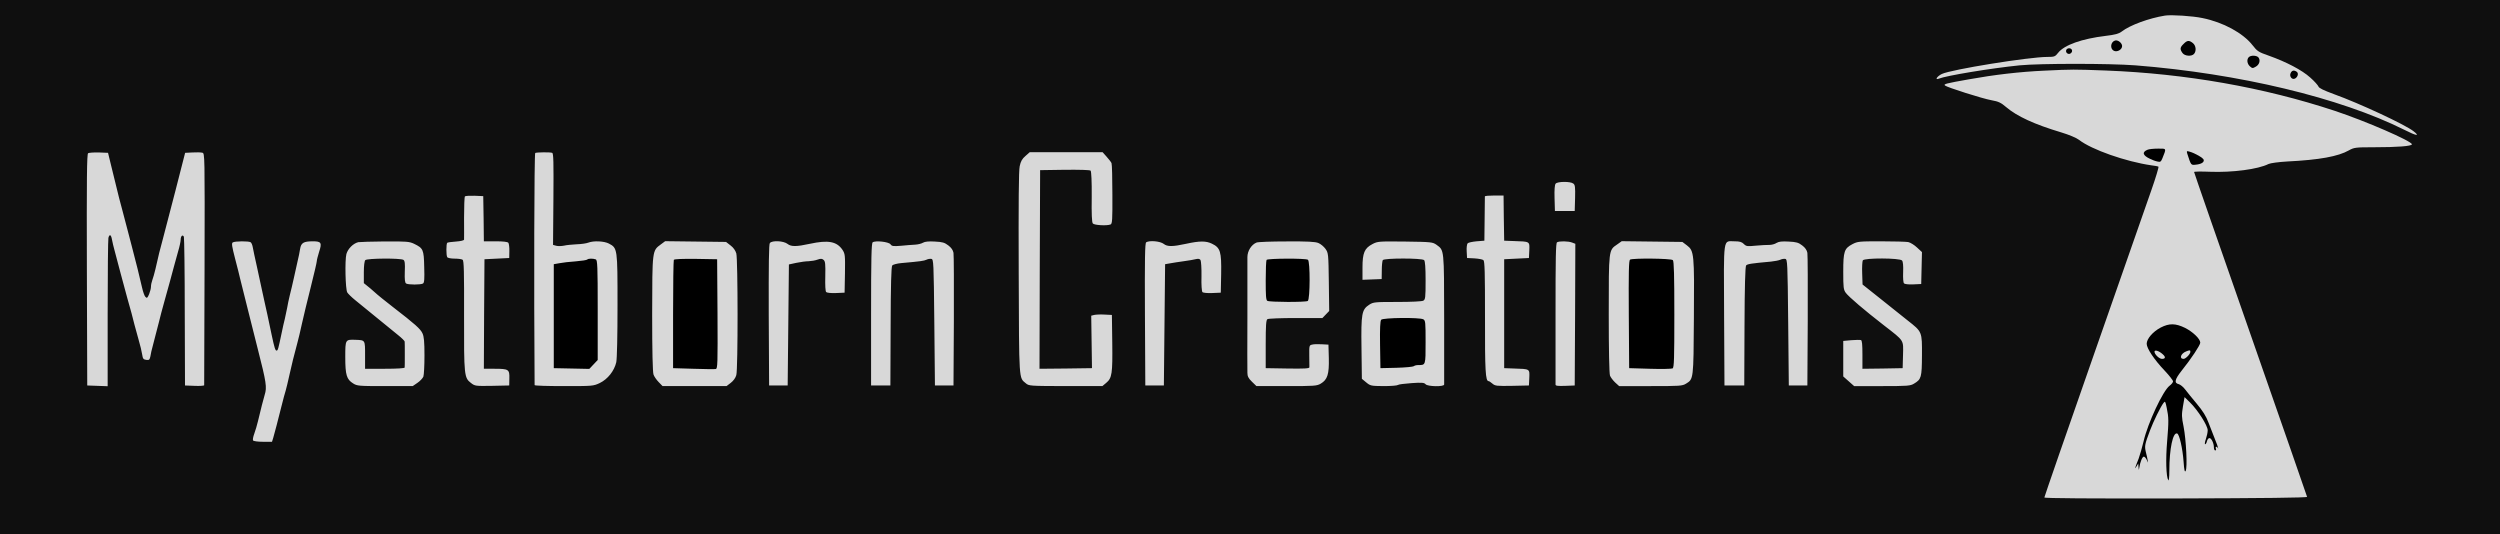 <?xml version="1.0" encoding="utf-8"?>
<svg version="1.0" width="200pt" height="42.744pt" viewBox="0 0 200 42.744" preserveAspectRatio="xMidYMid meet" xmlns="http://www.w3.org/2000/svg">
  <g transform="matrix(0.099, 0, 0, 0.099, 0, 0)">
    <rect x="1511.352" y="2.79" width="487.381" height="420.038" style="fill: rgb(216, 216, 216); stroke: rgb(0, 0, 0);"/>
    <rect x="26.823" y="27.901" width="1529.487" height="369.816" style="fill: rgb(216, 216, 216); stroke: rgb(0, 0, 0); paint-order: fill;"/>
    <g transform="matrix(0.1, 0, 0, -0.1, 0, 433)" fill="#000000" stroke="none">
      <path d="M0 2165 l0 -2165 10130 0 10130 0 0 2165 0 2165 -10130 0 -10130 0 0 -2165z m17798 2019 c168 -34 327 -121 404 -219 39 -50 49 -56 132 -85 141 -50 269 -117 335 -177 33 -29 62 -62 66 -72 4 -13 42 -31 123 -61 206 -74 578 -247 646 -301 54 -42 23 -38 -75 12 -518 259 -1336 455 -2174 521 -214 16 -768 16 -935 0 -228 -23 -593 -83 -654 -108 -34 -13 -12 20 25 38 73 36 705 138 854 138 56 0 62 2 87 34 50 63 192 113 383 136 76 9 106 17 130 35 67 52 220 108 350 129 51 8 223 -3 303 -20z m-778 -424 c643 -25 1273 -136 1845 -325 248 -82 624 -245 625 -271 0 -15 -117 -24 -309 -24 -148 0 -158 -2 -200 -25 -86 -49 -237 -77 -499 -90 -70 -4 -134 -13 -150 -20 -85 -43 -293 -70 -474 -63 -71 3 -128 2 -128 -2 0 -5 205 -595 456 -1312 250 -716 456 -1307 457 -1313 1 -7 -359 -11 -1060 -13 -699 -1 -1063 1 -1063 8 0 5 180 526 401 1157 221 632 430 1230 465 1330 35 100 60 184 56 186 -4 3 -29 8 -57 11 -207 30 -484 127 -585 206 -21 16 -80 41 -143 60 -217 65 -358 130 -445 204 -42 36 -62 46 -119 56 -73 13 -362 105 -376 119 -12 12 2 16 193 50 206 37 409 61 610 70 229 11 234 11 500 1z m-16119 -780 c16 -63 35 -142 43 -175 7 -33 28 -112 45 -175 16 -63 37 -142 46 -175 8 -33 22 -85 30 -115 28 -105 68 -265 82 -330 8 -36 20 -71 28 -79 13 -13 16 -10 30 22 8 20 15 47 15 61 0 14 5 37 11 53 6 15 17 55 25 88 20 92 40 172 63 255 11 41 56 212 99 380 l78 305 59 3 c32 2 68 1 80 -2 20 -5 20 -6 18 -938 -2 -513 -3 -937 -3 -941 0 -4 -35 -7 -77 -5 l-78 3 -2 593 c0 326 -4 600 -7 608 -9 22 -26 7 -26 -23 0 -13 -9 -57 -21 -96 -11 -40 -27 -97 -35 -127 -20 -75 -36 -135 -74 -270 -18 -63 -38 -140 -45 -170 -7 -30 -23 -91 -35 -135 -12 -44 -24 -91 -27 -105 -13 -71 -13 -71 -41 -68 -23 3 -28 9 -33 43 -3 22 -16 76 -29 120 -12 44 -27 98 -33 120 -12 51 -34 132 -58 215 -10 36 -34 126 -54 200 -19 74 -42 158 -49 185 -8 28 -17 67 -21 88 -7 42 -20 48 -29 15 -3 -13 -6 -288 -6 -611 l0 -588 -82 3 -83 3 -3 934 c-2 741 0 936 10 943 7 4 46 7 87 6 l74 -3 28 -115z m3561 115 c11 -4 12 -74 10 -375 l-3 -369 26 -7 c14 -4 43 -3 63 1 20 5 66 9 102 11 36 1 78 7 93 13 44 17 128 13 167 -7 70 -37 70 -38 70 -499 0 -249 -4 -431 -10 -460 -16 -70 -69 -137 -133 -168 -53 -25 -58 -25 -290 -25 -131 0 -237 3 -237 8 -6 783 -3 1873 5 1876 15 6 121 7 137 1z m4480 -31 c18 -20 36 -43 40 -52 4 -10 7 -123 7 -253 1 -207 -1 -238 -15 -243 -30 -12 -131 -6 -143 8 -8 9 -11 78 -9 215 1 121 -3 206 -9 212 -6 6 -88 8 -209 7 l-199 -3 -3 -803 -2 -802 212 2 212 3 -3 212 -3 212 24 6 c13 3 51 5 83 3 l60 -3 3 -225 c3 -249 -2 -285 -49 -324 l-31 -26 -296 0 c-292 1 -297 1 -323 23 -56 47 -54 7 -57 887 -2 577 0 830 8 867 8 39 20 60 46 82 l35 31 294 0 295 0 32 -36z m3771 -217 c15 -10 17 -27 15 -117 l-3 -105 -80 0 -80 0 -3 104 c-2 67 1 108 9 117 15 18 119 19 142 1z m-8805 -284 l2 -183 94 0 c63 0 97 -4 104 -12 5 -7 9 -38 8 -68 l-1 -55 -100 -5 -100 -5 -3 -442 -2 -443 86 0 c114 0 122 -5 120 -77 l-1 -58 -138 -3 c-134 -2 -139 -2 -171 23 -55 42 -57 59 -56 546 1 354 -1 444 -12 450 -7 5 -36 9 -65 9 -28 0 -55 5 -59 12 -9 14 -9 107 0 116 4 3 36 8 71 10 39 3 65 9 65 16 1 6 0 85 0 176 0 91 3 169 7 173 4 4 39 6 78 5 l70 -3 3 -182z m8244 5 l3 -183 80 -3 c129 -4 126 -2 123 -75 l-3 -62 -100 -5 -100 -5 0 -440 0 -440 80 -3 c129 -4 126 -2 123 -75 l-3 -62 -136 -3 c-124 -2 -137 -1 -159 18 -13 11 -26 20 -31 20 -25 0 -30 82 -29 516 0 361 -2 453 -13 462 -7 6 -40 12 -72 14 l-60 3 -3 54 c-2 30 2 59 8 65 6 6 39 13 73 16 l62 5 2 175 c1 96 2 178 2 183 1 4 35 7 76 7 l75 0 2 -182z m-10126 -196 c6 -4 14 -23 17 -42 3 -19 18 -87 32 -150 14 -63 32 -146 40 -185 8 -38 19 -88 24 -110 10 -42 28 -126 56 -260 23 -108 30 -130 41 -128 10 2 13 14 39 138 9 44 21 98 27 120 5 22 13 60 18 85 4 25 14 72 22 105 9 33 23 96 33 140 9 44 23 105 30 135 7 30 17 74 20 98 8 50 28 62 104 62 67 0 74 -12 50 -84 -10 -33 -19 -67 -19 -76 0 -9 -22 -104 -49 -211 -27 -107 -59 -239 -71 -294 -12 -55 -28 -124 -36 -152 -33 -125 -43 -163 -64 -258 -12 -55 -26 -113 -31 -130 -6 -16 -21 -75 -35 -130 -30 -120 -53 -208 -66 -253 l-10 -32 -73 0 c-42 0 -77 5 -80 11 -4 6 1 31 10 55 9 25 23 71 30 102 23 97 43 175 54 212 19 60 13 100 -55 366 -36 142 -72 284 -79 314 -7 30 -23 93 -35 140 -12 47 -26 101 -30 120 -4 19 -22 91 -40 159 -26 101 -30 125 -19 132 17 11 130 12 145 1z m1320 -12 c74 -36 79 -46 82 -187 3 -97 1 -128 -10 -134 -17 -11 -119 -11 -136 0 -10 6 -13 31 -11 95 3 68 0 89 -11 96 -23 15 -293 13 -308 -2 -7 -7 -12 -45 -12 -99 l0 -87 53 -43 c28 -24 54 -47 57 -50 3 -4 59 -48 125 -100 180 -139 222 -176 239 -213 12 -26 16 -67 16 -179 0 -80 -4 -157 -9 -171 -6 -13 -27 -36 -48 -50 l-38 -26 -224 0 c-211 0 -226 1 -258 22 -52 32 -63 68 -63 212 0 143 0 143 83 140 79 -3 77 0 77 -124 l0 -110 160 0 c100 0 160 4 160 10 1 6 1 53 1 105 0 52 0 99 -1 105 0 5 -24 29 -53 52 -57 46 -256 208 -346 282 -30 24 -59 53 -65 63 -15 27 -20 260 -7 310 12 43 55 86 96 96 11 2 107 5 214 6 176 1 199 -1 237 -19z m2557 -13 c23 -17 40 -41 47 -65 13 -49 14 -934 0 -983 -6 -23 -24 -47 -45 -63 l-34 -26 -258 0 -259 0 -31 32 c-18 18 -37 46 -42 61 -7 19 -11 188 -11 490 1 516 0 511 70 562 l35 26 246 -3 246 -3 36 -28z m461 12 c29 -23 71 -23 181 1 148 32 217 19 263 -49 21 -33 22 -42 20 -190 l-3 -156 -69 -3 c-40 -2 -74 2 -80 8 -6 6 -9 54 -7 128 2 100 0 120 -14 132 -13 11 -23 11 -49 2 -18 -7 -50 -12 -72 -13 -21 0 -66 -6 -99 -13 l-60 -13 -5 -489 -5 -489 -75 0 -75 0 -3 569 c-1 412 1 573 9 582 19 23 111 18 143 -7z m832 -3 c11 -16 22 -17 86 -12 40 4 91 8 113 9 22 1 51 8 64 16 15 9 48 12 96 9 60 -3 78 -8 108 -31 24 -18 38 -38 42 -60 3 -17 4 -266 3 -552 l-3 -520 -75 0 -75 0 -5 510 c-5 489 -6 510 -24 513 -10 2 -28 -1 -40 -7 -20 -9 -45 -13 -203 -27 -34 -3 -67 -12 -73 -19 -8 -10 -12 -157 -13 -492 l-2 -478 -78 0 -78 0 0 574 c0 458 3 576 13 583 23 16 129 4 144 -16z m2208 3 c29 -23 71 -23 181 1 109 24 161 24 208 1 69 -33 78 -64 75 -246 l-3 -150 -69 -3 c-38 -2 -74 2 -79 7 -6 6 -10 59 -8 128 1 65 -3 124 -8 132 -6 9 -18 12 -37 7 -16 -4 -60 -12 -99 -17 -38 -5 -88 -13 -110 -17 l-40 -7 -5 -490 -5 -490 -75 0 -75 0 -3 574 c-2 453 0 576 10 583 27 17 114 9 142 -13z m1250 7 c18 -7 44 -29 57 -47 23 -33 24 -39 27 -268 l3 -234 -27 -28 -28 -29 -215 0 c-119 0 -222 -4 -229 -9 -11 -6 -14 -51 -14 -202 l0 -194 176 -3 c137 -2 176 0 177 10 0 7 0 50 -1 95 -1 79 0 83 22 88 13 4 49 5 79 3 l54 -3 3 -110 c3 -129 -11 -173 -65 -205 -32 -19 -52 -20 -277 -20 l-243 0 -36 35 c-29 28 -37 44 -37 73 -1 20 -1 228 0 462 0 234 0 446 0 472 0 50 32 101 74 118 12 5 121 9 244 9 168 1 231 -2 256 -13z m954 -14 c63 -46 61 -28 62 -599 0 -285 0 -524 0 -530 0 -20 -134 -17 -150 2 -11 13 -30 15 -114 9 -56 -4 -105 -10 -110 -15 -6 -5 -57 -9 -115 -9 -102 1 -107 2 -141 30 l-35 29 -3 247 c-4 282 2 312 63 352 33 21 45 22 226 22 112 0 198 4 210 10 17 10 19 23 19 163 0 106 -4 157 -12 165 -17 17 -324 17 -334 0 -4 -7 -8 -44 -8 -83 l-1 -70 -77 -3 -78 -3 0 98 c0 120 16 157 81 191 42 22 52 22 264 20 212 -3 221 -4 253 -26z m1096 18 l26 -10 -2 -572 -3 -573 -77 -3 c-59 -2 -78 0 -78 10 0 7 0 267 0 577 0 447 2 566 12 573 18 11 91 10 122 -2z m928 -23 c58 -44 60 -68 56 -587 -3 -498 -3 -493 -63 -530 -30 -19 -51 -20 -286 -20 l-255 0 -32 29 c-18 17 -37 42 -42 56 -6 16 -10 209 -10 496 0 523 -1 517 67 563 l38 27 245 -3 245 -3 37 -28z m459 12 c20 -20 28 -21 98 -14 42 3 91 7 110 6 18 0 44 7 57 16 18 11 43 14 97 11 62 -3 80 -8 110 -31 24 -18 38 -38 42 -60 3 -17 4 -266 3 -552 l-3 -520 -75 0 -75 0 -5 510 c-5 489 -6 510 -24 513 -10 2 -28 -1 -40 -7 -11 -5 -46 -12 -76 -15 -156 -14 -190 -19 -200 -31 -7 -9 -12 -169 -13 -492 l-2 -478 -80 0 -80 0 -3 570 c-3 647 -10 595 85 595 41 0 58 -5 74 -21z m1329 15 c18 -4 50 -24 71 -44 l40 -37 -3 -129 -3 -129 -64 -3 c-36 -2 -69 2 -75 8 -6 6 -9 43 -7 91 2 52 -1 85 -9 94 -18 21 -305 22 -317 1 -4 -8 -7 -55 -5 -105 l3 -90 142 -113 c77 -62 178 -142 223 -178 117 -92 116 -89 115 -282 -1 -178 -5 -193 -64 -228 -29 -18 -52 -20 -258 -20 l-226 0 -44 39 -44 39 0 143 0 144 65 6 c36 3 71 3 78 1 9 -3 12 -36 12 -118 l0 -114 163 2 162 3 3 106 c3 125 12 111 -153 239 -160 124 -285 231 -309 263 -19 26 -21 42 -21 170 0 166 8 189 74 224 42 22 55 23 231 23 103 0 202 -3 220 -6z" style="fill: rgb(15, 15, 15);"/>
      <path d="M17090 4002 c-35 -12 -41 -65 -9 -82 28 -15 72 12 67 42 -4 25 -37 48 -58 40z"/>
      <path d="M17645 3975 c-29 -28 -31 -42 -9 -73 18 -26 75 -30 94 -7 20 24 15 67 -10 87 -30 24 -46 23 -75 -7z"/>
      <path d="M16697 3926 c-9 -22 19 -42 37 -26 19 15 10 40 -14 40 -10 0 -20 -6 -23 -14z"/>
      <path d="M18172 3868 c-18 -18 -14 -53 9 -74 19 -17 23 -17 47 -3 30 16 40 52 22 75 -15 17 -61 19 -78 2z"/>
      <path d="M18511 3741 c-15 -27 11 -60 36 -45 23 14 29 44 11 55 -21 14 -37 10 -47 -10z"/>
      <path d="M17354 3120 c-47 -19 -39 -46 19 -73 18 -9 44 -19 60 -22 24 -6 29 -3 41 26 33 82 35 79 -36 78 -35 0 -73 -4 -84 -9z"/>
      <path d="M17675 3088 c30 -93 30 -93 66 -89 46 4 71 19 67 39 -3 15 -69 54 -116 67 -22 6 -23 5 -17 -17z"/>
      <path d="M17460 1683 c-63 -33 -113 -91 -113 -131 0 -37 61 -129 146 -218 37 -39 67 -78 67 -86 0 -8 -13 -24 -28 -35 -53 -39 -177 -304 -210 -449 -12 -50 -30 -113 -40 -140 -32 -81 -35 -91 -18 -64 l15 25 2 -30 c2 -27 2 -28 6 -5 8 50 25 90 37 90 7 0 17 -12 24 -27 11 -27 11 -27 7 -3 -2 14 -9 45 -15 68 -11 47 -9 60 34 174 27 72 85 191 109 222 13 17 15 14 26 -40 16 -78 17 -104 3 -273 -12 -141 -8 -281 9 -311 5 -9 9 21 9 75 0 179 29 314 63 302 18 -5 44 -119 52 -226 5 -73 10 -90 17 -76 15 26 4 251 -17 358 -16 77 -16 96 -5 163 l13 75 44 -43 c63 -62 143 -187 143 -225 0 -17 -7 -49 -15 -72 -8 -22 -10 -41 -6 -41 5 0 12 11 15 25 4 14 12 25 20 25 16 0 36 -42 36 -75 0 -14 5 -25 11 -25 6 0 9 7 5 15 -3 8 -1 15 4 15 5 0 10 -6 13 -12 2 -7 3 -6 1 2 -1 8 -13 42 -27 75 -13 33 -36 92 -51 131 -18 49 -46 94 -94 151 -37 44 -80 97 -95 117 -15 20 -39 39 -52 42 -38 9 -31 38 24 108 78 97 151 208 151 227 0 30 -58 86 -122 119 -78 38 -128 39 -198 3z m17 -216 c25 -22 22 -37 -7 -37 -22 0 -60 37 -60 58 0 18 37 7 67 -21z m223 20 c0 -18 -38 -57 -55 -57 -37 0 -23 43 20 60 29 12 35 12 35 -3z"/>
      <path d="M4746 2233 c-4 -5 -47 -11 -94 -15 -48 -3 -107 -10 -132 -15 l-45 -8 0 -420 0 -420 144 -3 143 -3 34 36 34 36 0 404 c0 358 -2 404 -16 409 -22 8 -59 8 -68 -1z"/>
      <path d="M5445 2230 c-3 -5 -6 -204 -6 -442 l0 -433 164 -5 c91 -3 172 -4 181 -2 15 3 16 42 14 445 l-3 442 -172 3 c-106 1 -174 -1 -178 -8z"/>
      <path d="M10235 2230 c-4 -6 -7 -81 -7 -166 0 -122 2 -158 13 -165 18 -11 310 -12 327 -1 19 13 20 321 1 333 -20 13 -326 11 -334 -1z"/>
      <path d="M11161 1746 c-8 -9 -11 -72 -9 -202 l3 -189 130 3 c72 2 134 8 140 13 5 5 21 9 36 9 60 0 59 -3 59 186 0 161 -1 174 -19 184 -31 16 -326 13 -340 -4z"/>
      <path d="M13172 2232 c-10 -7 -12 -102 -10 -443 l3 -434 168 -5 c93 -3 175 -1 183 3 12 7 14 76 14 435 0 320 -3 431 -12 440 -14 14 -324 17 -346 4z"/>
    </g>
  </g>
</svg>